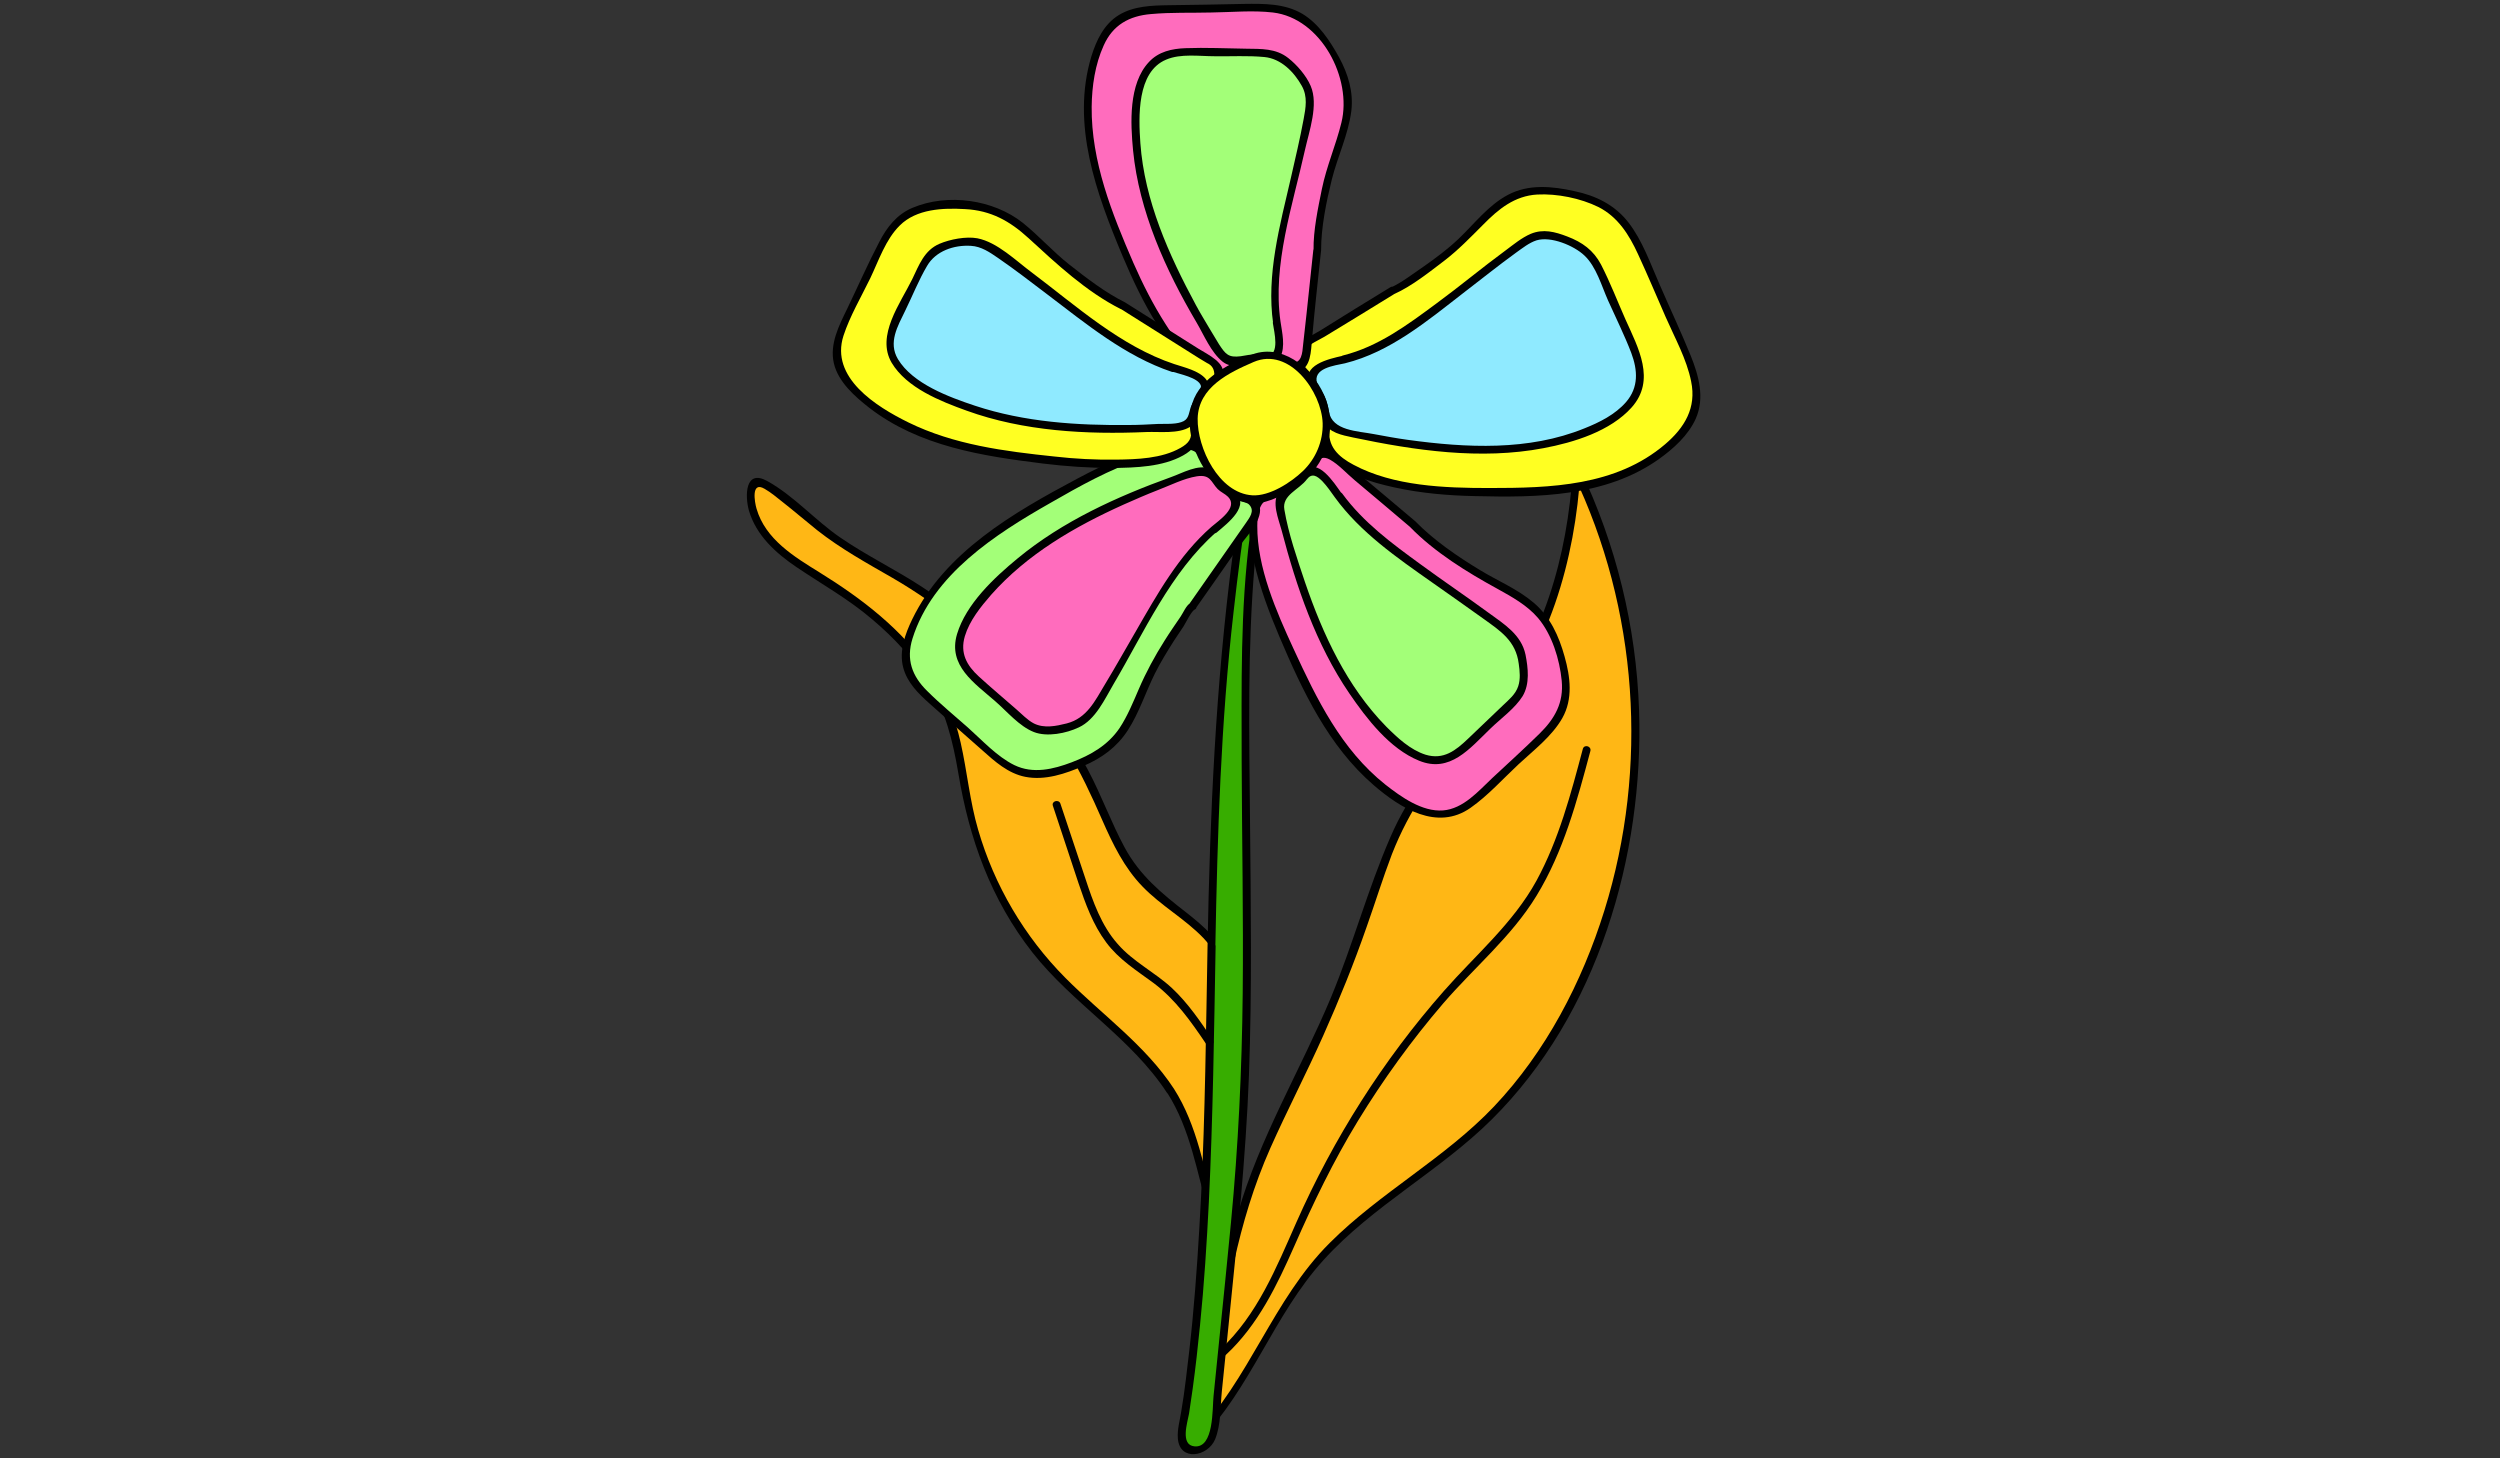 <?xml version="1.0" encoding="utf-8"?>
<!-- Generator: Adobe Illustrator 21.1.0, SVG Export Plug-In . SVG Version: 6.00 Build 0)  -->
<svg version="1.1" id="Layer_1" xmlns="http://www.w3.org/2000/svg" xmlns:xlink="http://www.w3.org/1999/xlink" x="0px" y="0px"
	 viewBox="0 0 960 560" style="enable-background:new 0 0 960 560;" xml:space="preserve">
<rect x="0" y="0" width="960" height="560" fill="#333333" stroke="none"/>
<style type="text/css">
	.st0{fill:#FFB715;}
	.st1{fill:#37AD00;}
	.st2{fill:#FFFF22;}
	.st3{fill:#8FEAFF;}
	.st4{fill:#FF6CBD;}
	.st5{fill:#A3FF78;}
</style>
<g>
	<path class="st0" d="M605.4,181.1c29.4,60.6,30.1,134.4,1.9,195.5c-9.2,20-21.5,38.8-37.4,54.1c-20.9,20-47.6,33.7-66.1,56
		c-16.9,20.5-25.7,47.1-44.5,65.9c5.4-5.4,5.6-35.8,7.7-44.3c3-12.2,5.1-24.5,8.3-36.6c7.2-27.6,15.3-38.9,30-71.4
		c28.1-62.3,22.3-73.5,45.6-104c13.8-18.1,17.8-16.7,28.7-33.2C599,234.1,604.2,203.3,605.4,181.1z"/>
	<g>
		<path d="M604.1,181.9c24.9,51.8,29.1,112.8,12,167.7c-8.6,27.6-22.5,54.3-42.4,75.3c-18.9,19.9-43.7,33-63.1,52.4
			c-21.8,21.7-30.8,52.5-52.2,74.3c0.7,0.7,1.4,1.4,2.1,2.1c2.5-2.8,3.2-6.8,3.9-10.4c1.1-5.6,1.6-11.3,2.1-17
			c1.3-14.1,4.2-27.5,7.3-41.4c3.3-15.1,7.7-29.8,14-44c6.5-14.6,13.9-28.8,20.4-43.4c6.1-13.7,11.7-27.5,16.6-41.6
			c3.3-9.3,6.2-18.7,9.7-27.9c3.3-8.4,7.4-16.3,12.5-23.8c7.1-10.4,15.7-18.9,24.2-28c23.6-25,33.7-61.7,35.7-95.3
			c0.1-1.9-2.9-1.9-3,0c-1.9,32-11.3,66.2-32.7,90.8c-7.8,9-16.5,16.7-23.6,26.3c-5.4,7.3-10.1,15.1-13.7,23.5
			c-8.7,20-14.4,41.3-22.8,61.5c-11.6,27.7-27.5,54-35.8,83c-2.8,9.8-4.8,19.9-7,29.8c-1.4,6.6-3.1,13-3.9,19.8
			c-0.7,6.5-1.1,12.9-1.9,19.4c-0.6,4.8-0.8,12.5-4.2,16.4c-1.3,1.4,0.8,3.5,2.1,2.1c20-20.4,28.7-48.6,47.8-69.6
			c19-21,44.7-34.2,64.7-54.1c40.5-40.2,58.4-101.2,56.5-157.2c-1.1-32-8.8-63.5-22.6-92.4C605.9,178.6,603.3,180.2,604.1,181.9z"/>
	</g>
</g>
<g>
	<path class="st0" d="M449.5,418.9L449.5,418.9c-11.6-17.7-29.8-29.8-44.3-45.3c-16.7-17.9-28.4-40.4-33.4-64.3
		c-2.3-10.9-3.2-22-6.7-32.5c-7.8-23.3-27.4-40.8-48.3-53.8c-6.7-4.2-13.8-8.1-19.4-13.7c-5.6-5.6-9.8-13.2-9.2-21.2
		c0.1-0.7,0.2-1.5,0.6-2.1c1.3-1.6,3.9-0.7,5.6,0.5c9.2,6.2,17.1,14,26.1,20.4c8.6,6.1,18,10.8,27,16.3
		c31.8,19.4,57.6,48.4,73.2,82.2c5.3,11.5,9.6,23.8,18.2,33.2c9.5,10.4,23.7,16.5,30.4,28.8c6.8,12.6,3.8,28,1.6,42.1
		c-2.6,17.1,1.1,40.2-5.3,56C460.7,449.3,459.1,433.5,449.5,418.9z"/>
	<g>
		<path d="M450.8,418.1c-11-16.8-27.7-28.5-41.7-42.6c-15.7-15.8-27.3-35.5-33.5-56.9c-3.2-10.9-4.2-22.3-6.7-33.4
			c-2.2-9.8-5.9-19-11.5-27.3c-10.8-16.1-26.4-28-42.7-38.1c-9.7-6-20.8-12.7-24.2-24.5c-0.7-2.4-2.2-10.7,3.1-7.6
			c2.4,1.4,4.6,3.2,6.7,4.9c4.6,3.6,9,7.4,13.5,11c9,7.1,19,12.6,28.9,18.3c9.3,5.4,18.1,11.5,26.3,18.4
			c16,13.4,29.8,29.4,40.6,47.3c5.3,8.8,9.6,18,13.7,27.4c4,9.1,8.4,18.2,15.4,25.4c7.1,7.4,16.3,12.4,23.4,19.8
			c9.5,9.9,10.6,22.7,9.1,35.8c-1.3,11.3-3,22.1-3.1,33.6c-0.1,11.8,0.2,24.1-4.1,35.4c1,0,1.9,0,2.9,0
			C462.3,449,459.9,432.4,450.8,418.1c-1-1.6-3.6-0.1-2.6,1.5c9,14.1,11.3,30.4,16,46.2c0.4,1.5,2.4,1.3,2.9,0
			c3.8-9.9,4-20.7,4.2-31.2c0.1-11.2,0.8-22,2.4-33.1c1.5-10.5,2.6-21.6-1.5-31.7c-3.3-8.3-9.9-14.1-16.8-19.5
			c-9.4-7.3-17.7-14.1-23.5-24.8c-5.2-9.6-8.9-20-14-29.6c-9.9-18.9-23.2-36.2-38.8-50.8c-7.7-7.2-15.9-13.7-24.7-19.5
			c-10.3-6.8-21.4-12.1-31.6-19.1c-9.7-6.6-17.9-16.1-28.2-21.8c-8.5-4.7-8.6,5.7-7,11.4c2.8,9.5,10.3,16.3,18.3,21.7
			c9.8,6.6,20,12.3,29,20c8.3,7,15.8,15,21.5,24.2c6.6,10.8,9.5,22.5,11.6,34.9c4.2,25.3,12.5,48.5,28.5,68.9
			c15.4,19.6,37.9,32.8,51.6,53.8C449.2,421.2,451.8,419.7,450.8,418.1z"/>
	</g>
</g>
<g>
	<path class="st1" d="M465.2,363.2c-1.1,62.2-1.5,125.7-11,184.6c-0.3,1.9-0.6,4.1-0.2,6c0.6,2.7,2.3,3.1,3.7,3.1
		c2.7,0,5.9-0.4,7.6-5c0.8-2.3,1.1-5.1,1.4-7.9c1.9-19.1,3.8-38.1,5.8-57.2c1.6-15.5,3.1-30.9,4.2-46.6c4.5-65.7,0.2-132.7,2.3-199
		c0.5-17.1,1.6-34.5,5-50.1c0.6-2.8,1.3-5.7,1.4-8.8c0.1-3.1-0.6-6.6-2-7.5c0,0,0,0,0,0c-4.9-3.2-13.1,77-14,87.4
		C466.7,295.6,465.8,329.4,465.2,363.2z"/>
	<g>
		<path d="M463.7,363.2c-0.6,32.1-0.9,64.3-2.5,96.4c-0.8,15.8-1.8,31.7-3.3,47.5c-0.7,7.5-1.6,14.9-2.5,22.4
			c-0.5,4.2-1.1,8.3-1.8,12.5c-0.5,3.3-1.6,7-1.3,10.4c0.7,8.9,11.5,7,14.3,0.3c2.3-5.6,2-12.7,2.6-18.5c0.9-8.5,1.7-17.1,2.6-25.6
			c3.2-31.8,6.6-63.7,7.8-95.7c1.2-32.8,0.7-65.7,0.4-98.6c-0.3-32.5-1-65.3,1.8-97.7c0.7-7.8,1.7-15.6,3.2-23.3
			c1.1-5.3,3.4-12.2,0.8-17.5c-1.6-3.2-3.9-3-5.4-0.1c-2.2,4.3-2.7,9.9-3.6,14.5c-1.4,7.7-2.5,15.4-3.5,23.2
			C466.8,263.2,464.6,313,463.7,363.2c0,1.9,3,1.9,3,0c0.8-42.9,2.1-85.7,7-128.3c1.7-14.9,3.5-29.9,6.2-44.7c0.5-2.6,1-5.2,1.6-7.8
			c0.4-1.7,1.4-3.6,1.5-5.3c0-0.2,0.4-1,0.5-1c-0.3,0-0.6,0-0.9,0c0.7,1,1,2.2,1.1,3.4c0.4,2,0.2,4-0.1,6.1
			c-1,6.6-2.7,13.1-3.6,19.8c-3.8,28.7-3.2,58.2-3.2,87.1c0.1,29.6,0.7,59.2,0.4,88.9c-0.3,29.4-1.7,58.7-4.5,88
			c-1.4,15-3,30-4.5,45c-0.7,7.2-1.5,14.5-2.2,21.7c-0.5,4.9,0.2,20-7.3,19.3c-5.6-0.5-2.7-9.2-2.1-12.6c0.5-3.2,0.9-6.4,1.4-9.6
			c1.1-8,2-16.1,2.8-24.2c1.6-15.8,2.6-31.6,3.4-47.4c1.6-32.7,2-65.5,2.6-98.3C466.7,361.2,463.7,361.2,463.7,363.2z"/>
	</g>
</g>
<g>
	<path class="st2" d="M534.7,111.6C534.7,111.6,534.7,111.6,534.7,111.6c9.5-5.9,19.1-11.8,27.2-19.6c7-6.8,13.3-15.3,22.7-17.9
		c4.9-1.4,10.1-1,15.1-0.2c7.2,1.1,14.5,3.1,20.1,7.7c6,5,9.3,12.4,12.5,19.6c4.7,10.8,9.5,21.6,14.2,32.4
		c3.3,7.5,6.7,15.8,4.5,23.7c-1.2,4.6-4.3,8.5-7.7,11.9c-17.3,17.1-43.8,20.6-68.1,19.8c0,0-51.2,1.6-64.4-15.7
		c-1.1-1.5-1.6-3.1-1.6-3.1c-0.9-2.8-0.2-5.2,0.1-6.3c1.2-5.3-1.8-11-3.8-14.9c-3.8-7.4-8.3-8.3-7.9-12c0.4-3.5,4.9-5.5,7-6.8
		C514.5,124,524.6,117.8,534.7,111.6z"/>
	<g>
		<path d="M535.4,112.9c6.7-3,13.3-8.3,19.1-12.7c5.5-4.2,10.2-9.1,15.1-14c5.8-5.9,12-11,20.7-11.5c7.6-0.4,16.6,1.4,23.5,4.8
			c7.5,3.8,11.8,10.7,15.2,18.1c3.7,8,7.1,16.1,10.6,24.1c3.5,8,8.1,16.2,9.8,24.8c2.1,10.1-2.5,17.7-10,24.1
			c-18.9,16.1-44,16.8-67.6,16.8c-17,0-36.7-0.7-52-8.9c-5.9-3.1-10.3-7.2-9.2-14.3c1.1-6.9-2.2-14.1-6.2-19.6
			c-1.8-2.5-5.4-4.8-4.8-7.9c0.7-3.6,6-5.6,9-7.4C517.5,123.9,526.5,118.4,535.4,112.9c1.6-1,0.1-3.6-1.5-2.6
			c-9,5.5-18,11-26.9,16.6c-3.9,2.4-11.7,5.5-11.1,11.2c0.2,1.8,1.3,3,2.4,4.3c3.1,3.5,5.6,6.9,7.5,11.2c1.8,4.2,1.9,7.7,1.4,12.2
			c-0.3,3.1,0.4,5.9,2.2,8.4c5.7,7.9,17.2,11,26.2,13c10.1,2.2,20.5,3.1,30.8,3.3c24,0.6,50.2,0.3,70.6-14.2
			c5.6-4,11.3-9.1,14.2-15.6c3.5-8,1.1-16.5-2-24.2c-3.7-9.1-7.9-18-11.8-27c-3.6-8.1-6.6-17-12.1-24.1c-5.2-6.7-12.5-10.3-20.7-12
			c-8.5-1.9-17.6-2.8-25.5,1.4c-7.6,4-12.9,11.1-19,16.9c-4.2,4-8.8,7.4-13.5,10.7c-4,2.7-8.3,6.1-12.7,8.1
			C532.2,111.1,533.7,113.7,535.4,112.9z"/>
	</g>
</g>
<g>
	<path class="st3" d="M516.1,138c12.6-3,20.9-8.9,34.9-19.1c8.2-5.9,29.1-23,35.9-26.9c1.1-0.6,3-1.6,5.5-1.8c2-0.1,4,0.4,6,1.1
		c4.5,1.4,9.1,3.2,12.3,6.8c1.9,2.2,3.1,4.8,4.3,7.5c3.7,8.4,7.5,16.8,11.2,25.1c2.3,5.1,4.6,10.6,3.7,16.1
		c-1.2,7.5-7.9,12.8-14.7,16.2c-14.4,7.4-30.9,9.9-47.1,9.6c-2.8,0-8.4-0.3-14.9-0.9c-6-0.5-10.1-1.1-16.5-2
		c-3.3-0.5-7.8-1.4-16.7-3.2c-4.5-0.9-8.5-1.8-10.2-5c-0.7-1.3-0.6-2.2-0.9-3.8c-1.1-7.9-5.9-10.1-5.2-13.4
		C504.4,140.4,512.4,138.9,516.1,138z"/>
	<g>
		<path d="M516.5,139.5c17.3-4.3,31.5-16.2,45.3-26.9c6.8-5.2,13.5-10.6,20.4-15.6c2.4-1.7,5-3.8,7.8-4.7c5.5-1.7,14.4,2,18.4,5.8
			c4.6,4.3,6.6,11.7,9.1,17.3c3,6.7,6.3,13.3,8.9,20.1c2.5,6.7,2.9,13.2-2,18.9c-4.2,4.8-10.2,7.8-16,10.1
			c-21.4,8.7-45.3,7.5-67.8,4.4c-4.4-0.6-8.7-1.4-13-2.2c-6.1-1.2-16.1-1.2-17.3-8.7c-0.3-2-0.8-3.9-1.6-5.7c-0.8-1.7-2.3-3.3-2.9-5
			C503.9,141.4,512.3,140.4,516.5,139.5c1.9-0.4,1.1-3.3-0.8-2.9c-5.4,1.2-16.3,3.6-12.7,11.3c0.8,1.8,2.2,3.3,3,5.2
			c1.3,2.9,1,6.1,2.3,8.9c2,4.2,7.1,5.1,11.3,6c23.8,5,49,8.7,73.1,4.1c11.7-2.2,25.7-6.5,33.9-15.7c9.3-10.5,2.5-22.8-2.4-33.7
			c-3.1-7-5.9-14.3-9.4-21.1c-2.9-5.5-7.2-8.6-13-10.8c-4.7-1.8-9.2-3-14-1c-3.5,1.5-6.6,4.1-9.7,6.4c-9,6.6-17.6,13.8-26.6,20.4
			c-11.1,8.2-22.2,16.5-35.8,19.9C513.8,137,514.6,139.9,516.5,139.5z"/>
	</g>
</g>
<g>
	<path class="st4" d="M542.5,201.2L542.5,201.2c8.5,7.2,17.2,14.4,26.6,19.9c8.3,4.8,17.6,8.6,23.5,16.3c3.1,4,4.8,8.7,6.2,13.2
		c2,6.5,3.4,13.4,1.9,19.3c-1.6,6.3-6.2,10.7-10.7,14.9c-6.8,6.4-13.5,12.7-20.3,19.1c-4.7,4.4-10,9.1-17.2,8.8
		c-4.2-0.2-8.5-2-12.6-4.3c-20.7-11.8-34.1-34.3-43.3-55.9c0,0-21.9-44.7-13.3-59.9c0.7-1.3,1.8-2.1,1.8-2.1c1.9-1.3,4.1-1.2,5-1.2
		c4.7,0,8.1-3.8,10.4-6.4c4.4-4.9,3.3-9,6.4-9.4c3-0.4,6.4,3.2,8.3,4.8C524.4,186,533.5,193.6,542.5,201.2z"/>
	<g>
		<path d="M541.4,202.3c9.4,9.7,21.9,17.4,33.6,23.8c5.6,3.1,11.4,6.3,15.6,11.2c5.4,6.4,8.3,15.9,9.1,24.1
			c0.8,8.4-2.6,14.5-8.5,20.3c-5.9,5.8-12.1,11.4-18.2,17.1c-5.3,5-11.1,11.8-18.9,12.4c-8,0.6-16.1-5.2-22.1-9.9
			c-17-13.5-26.4-32.9-35.3-52.2c-6.6-14.3-14-31.2-13.9-47.2c0-2.1,0.2-4.2,0.8-6.2c1.3-4.1,4-4.4,7.9-5c4.8-0.7,8.8-4.6,11.4-8.4
			c2-2.8,2.9-8.5,7.8-5.8c3.4,1.9,6.5,5.4,9.5,7.9C527.4,190.4,534.4,196.4,541.4,202.3c1.5,1.2,3.6-0.9,2.1-2.1
			c-7.5-6.3-15-12.7-22.6-19c-3.3-2.8-9-9.7-14.1-9c-1.7,0.3-2.7,1.3-3.5,2.8c-1.8,3.3-3,6.4-5.8,9.1c-3.1,3.1-5.7,3.3-9.7,4
			c-2,0.3-3.7,1.2-5,2.8c-5.3,6.4-2.8,17.8-1.2,25.1c2.2,9.8,5.8,19.3,9.7,28.5c8.8,20.7,18.8,42,36.2,57
			c10.3,8.9,24.4,17.7,37.2,8.7c6.7-4.7,12.4-11.1,18.4-16.7c5.8-5.4,12.8-10.7,16.8-17.7c4.2-7.4,3.1-15.9,0.9-23.7
			c-2.2-7.9-5.5-15.2-11.8-20.6c-6.2-5.3-13.8-8.4-20.7-12.6c-8.6-5.2-17.8-11.5-24.8-18.7C542.2,198.8,540.1,200.9,541.4,202.3z"/>
	</g>
</g>
<g>
	<path class="st5" d="M513.8,190.2c7.5,10.5,15.5,16.5,29.3,26.8c8,6,30.1,20.9,36,26.1c0.9,0.8,2.5,2.3,3.7,4.5
		c0.9,1.8,1.3,3.6,1.6,5.5c0.7,4.3,1.1,8.7-0.5,12.2c-1,2.1-2.6,3.7-4.3,5.3c-5.2,5-10.4,10-15.6,15c-3.2,3-6.6,6.2-11.4,6.5
		c-6.5,0.5-13.4-4.4-18.9-9.6c-11.7-11.1-20.3-25.1-26.6-39.4c-1.1-2.4-3.1-7.4-5.3-13.3c-2-5.3-3.2-9.1-5-14.9c-1-3-2-7.1-4.2-15.3
		c-1.1-4.1-2-7.8-0.1-10c0.7-0.9,1.5-1,2.7-1.5c5.9-2.6,5.8-7.2,8.6-7.3C507.2,180.5,511.7,187.2,513.8,190.2z"/>
	<g>
		<path d="M512.6,191c9.8,13.5,23.9,23.2,37.4,32.7c6.5,4.6,13,9.1,19.5,13.8c6.7,4.8,12.6,8.6,13.7,17.4c0.4,2.8,0.7,5.9-0.2,8.6
			c-1,3.1-3.6,5.2-5.8,7.3c-4.5,4.3-9,8.6-13.5,12.9c-4.7,4.5-9.4,8.2-16.3,6.1c-5.9-1.9-10.8-6.5-15.1-10.8
			c-15.1-15.4-24.3-35.3-31.2-55.5c-3-9-6.3-18.4-7.9-27.8c-1-5.6,5.6-7.6,8.6-11.6c2-2.6,3.9-1.4,6,0.7
			C509.6,186.7,511.1,188.9,512.6,191c1.1,1.6,3.7,0.1,2.6-1.5c-2.8-3.9-9.3-14.4-14.7-8.5c-1.7,1.8-2.6,3.7-4.8,5
			c-1.6,1-3.3,1.2-4.5,2.8c-3.1,3.9-0.2,10.6,0.9,14.7c5.7,21.8,13.2,43.9,26,62.7c6.7,9.8,15.5,21.3,26.8,25.9
			c11.9,4.9,19.5-4.7,27.4-12.3c4-3.9,9.4-7.7,12.4-12.5c2.8-4.7,2.1-10.8,1.1-15.9c-1.6-7.7-8.3-11.8-14.2-16.1
			c-8.6-6.3-17.5-12.3-26.1-18.6c-11-8-22-16.1-30.1-27.2C514,187.9,511.4,189.4,512.6,191z"/>
	</g>
</g>
<g>
	<path class="st5" d="M457.9,232.9L457.9,232.9c-6.4,9.1-12.8,18.4-17.4,28.3c-4,8.7-6.9,18.3-14.1,24.9c-3.7,3.4-8.2,5.6-12.6,7.4
		c-6.3,2.6-13,4.6-19,3.6c-6.4-1-11.3-5.2-15.8-9.3c-6.9-6.2-13.9-12.3-20.8-18.5c-4.8-4.3-9.9-9.1-10.3-16.3
		c-0.2-4.2,1.2-8.7,3.2-12.9c9.9-21.6,31.1-37.1,51.8-48.1l0,0c31.2-19.1,54.5-23.8,58.1-18.6c0.4,0.6,0.7,1.6,2.5,4.7
		c1.2,2.1,2.3,3.8,3,4.9c0.7,1.3,1.9,3.2,3.9,4.9c0.4,0.4,1.3,1.1,2.5,1.8c4.4,2.7,7.5,1.9,9,4.6c0.3,0.5,0.4,0.9,0.4,1
		c0.6,2.9-2.6,6.7-4,8.7C471.4,213.6,464.6,223.2,457.9,232.9z"/>
	<g>
		<path d="M457.1,231.6c-1.5,0.7-2.8,3.8-3.7,5.1c-2.1,3.1-4.2,6.1-6.2,9.3c-3.8,6-7.1,12.1-9.9,18.6c-2.2,5.1-4.3,10.3-7.4,15
			c-4.5,6.6-11,10.3-18.3,13.1c-7.1,2.7-14.9,4.6-22.1,1.1c-6.7-3.3-12.3-9.5-17.8-14.4c-5.3-4.7-10.7-9.1-15.7-14.1
			c-5.8-5.7-8.1-12.1-5.6-20.1c7.7-24.6,31.9-40.1,53-52.1c11.3-6.5,22.6-12.8,35-17c3.8-1.3,7.6-2.4,11.6-3
			c2.4-0.4,6.3-1.1,8.6,0.2c1.2,0.7,1.5,1.7,2.1,2.8c1.3,2.5,2.9,4.9,4.4,7.3c2.6,4.1,5.7,7.1,10.3,8.8c1.1,0.4,3.4,0.7,4.2,1.5
			c2.5,2.5,0.1,5.2-1.3,7.3c-1.9,2.8-3.9,5.5-5.8,8.3c-5.3,7.5-10.5,15.1-15.8,22.6c-1.1,1.6,1.5,3.1,2.6,1.5
			c5.3-7.5,10.5-15,15.8-22.6c2.7-3.9,9.6-10.6,8.7-15.9c-0.8-4.9-7.4-5.1-10.8-7.2c-5.3-3.4-7.2-9.8-10.5-14.7
			c-3-4.5-9.5-3.5-14.1-2.6c-12.2,2.1-24,7.7-34.9,13.5c-24.2,12.9-50.7,28.1-63.2,53.9c-2.7,5.6-5.1,12.1-3.5,18.4
			c1.5,5.9,5.9,10.2,10.3,14.1c6.7,6,13.4,11.9,20.1,17.8c4.8,4.3,9.9,8.9,16.5,10.2c7.6,1.5,15.5-1.2,22.4-4.2
			c7-3,12.8-7.2,17-13.7c4.4-6.8,6.8-14.6,10.4-21.8c2.2-4.4,4.8-8.6,7.4-12.7c1.2-1.8,2.4-3.6,3.6-5.4c0.7-1.1,3-5.8,4.2-6.4
			C460.4,233.4,458.9,230.8,457.1,231.6z"/>
	</g>
</g>
<g>
	<path class="st4" d="M466.2,203.4c-9.8,8.4-15.1,17-24,31.6c-5.2,8.5-18.1,31.9-22.7,38.2c-0.7,1-2.1,2.7-4.2,4.1
		c-1.7,1.1-3.5,1.6-5.3,2c-4.2,1-8.6,1.9-12.2,0.6c-2.2-0.8-3.9-2.3-5.6-3.8c-5.4-4.7-10.9-9.5-16.3-14.2c-3.3-2.9-6.8-6-7.5-10.8
		c-1-6.4,3.1-13.8,7.8-19.7c10-12.7,23.2-22.5,36.9-30.1c2.3-1.3,7.1-3.8,12.8-6.5c5.1-2.4,8.8-4,14.4-6.3c2.9-1.2,6.9-2.7,14.9-5.5
		c4-1.4,7.6-2.7,10-1c0.9,0.7,1.1,1.4,1.8,2.5c3.1,5.6,7.7,5.1,8.1,7.9C475.4,195.9,469.1,201,466.2,203.4z"/>
	<g>
		<path d="M465.2,202.3c-12.6,11-20.9,26-29.2,40.4c-3.9,6.7-7.7,13.5-11.7,20.1c-3.8,6.3-6.9,13-14.7,15c-4,1-8.6,2-12.6,0
			c-2.5-1.3-4.6-3.6-6.7-5.4c-4.8-4.2-9.7-8.3-14.4-12.6c-4.7-4.3-7.3-9-5.4-15.5c1.8-6,6.1-11.3,10.1-15.9
			c13.8-15.6,32.1-26.2,51-34.7c4.3-1.9,8.6-3.8,13-5.5c4.7-1.8,10-4.5,15-5.3c5.3-0.8,5.4,2.2,8,4.9c1.2,1.2,2.8,1.8,4,3
			C475.6,194.9,468.1,199.8,465.2,202.3c-1.5,1.3,0.7,3.4,2.1,2.1c4-3.4,13.4-10.5,6.5-15.6c-2.5-1.8-4.1-3-6-5.7
			c-1-1.4-1.5-2.4-3.1-3.1c-4.6-1.9-10.7,1.7-15,3.2c-20.8,7.5-41.7,17-58.9,31.2c-9.1,7.5-19.8,17.5-23.3,29.1
			c-3.6,12.1,6.7,18.8,14.7,25.8c4.5,3.9,9.2,9.6,14.8,11.8c5.1,2,12.5,0.5,17.3-1.8c6.4-3,9.9-10.8,13.3-16.6
			c11.7-19.8,21.9-43,39.5-58.4C468.8,203.2,466.6,201.1,465.2,202.3z"/>
	</g>
</g>
<g>
	<path class="st4" d="M505.8,96.1C505.8,96.1,505.8,96.1,505.8,96.1c1.2-11.1,2.4-22.3,5.7-32.9c2.8-9.2,7.3-18.5,6-28.1
		c-0.7-5-2.9-9.6-5.3-13.8c-3.5-6.1-7.7-11.9-13.4-15.1c-6.1-3.4-13.2-3.3-20-3.2c-10.3,0.2-20.6,0.4-30.8,0.6
		c-7.2,0.1-15,0.5-20.4,5.8c-3.2,3.1-5.2,7.4-6.6,11.9c-7.2,22.9-0.4,48.4,9.1,70.2c0,0,17.3,47.2,35.8,52.1c1.6,0.4,3,0.2,3,0.2
		c2.5-0.4,4.2-2,4.9-2.7c3.8-3.3,9.3-2.9,13.2-2.7c7.2,0.4,9.6,4.1,12.4,2.2c2.7-1.8,2.6-6.7,2.9-9.2
		C503.4,119.6,504.6,107.8,505.8,96.1z"/>
	<g>
		<path d="M507.3,96.1c0-8.8,2-18.6,4.1-27.1c2.2-8.8,6.3-17.2,7.5-26.3c0.9-7.4-1.2-14.2-4.7-20.7c-3.5-6.3-7.8-12.9-14.1-16.7
			c-6.8-4-14.8-3.9-22.4-3.8c-9.6,0.2-19.3,0.4-28.9,0.5c-6.5,0.1-13.5,0.3-19.2,3.8c-5.7,3.5-8.6,9.7-10.5,15.8
			c-7.9,26.1,1.9,52.7,12,76.8c3.8,9,8,17.9,13.2,26.2c4.6,7.4,10.5,16.1,18.9,19.6c2.2,0.9,4.4,1.3,6.7,0.8
			c3.6-0.9,5.7-4.1,9.4-4.9c4.2-0.9,9.2-0.4,13.2,1c1.9,0.6,3.9,1.9,5.9,1.5c5.1-1,5-8.2,5.4-12.1
			C504.8,118.9,506.1,107.5,507.3,96.1c0.2-1.9-2.8-1.9-3,0c-0.9,8.2-1.7,16.3-2.6,24.5c-0.4,3.9-0.9,7.8-1.3,11.7
			c-0.3,3.2-0.5,7.5-4.6,6.9c-2.1-0.3-4.2-1.6-6.4-2c-2.6-0.5-5.3-0.6-7.9-0.4c-2.4,0.2-4.8,0.6-6.9,1.8c-2.9,1.6-4.8,4.4-8.6,3.5
			c-8.1-1.7-14.3-11.2-18.4-17.6c-4.8-7.5-8.8-15.4-12.4-23.6C427,82,419,62,419.2,41c0.1-8,1.3-16.2,4.6-23.5
			c3.5-7.9,9.8-11.4,18.2-12.1c7.7-0.7,15.5-0.4,23.2-0.6c7.8-0.1,15.8-0.9,23.6,0c18.5,2.2,30.5,25.3,26.3,42.3
			c-2.1,8.6-5.7,16.7-7.5,25.5c-1.5,7.4-3.3,15.8-3.2,23.4C504.4,98,507.4,98,507.3,96.1z"/>
	</g>
</g>
<g>
	<path class="st5" d="M490.2,123.8c-1.9-12.8,0-22.7,3.4-39.6c2-9.8,8.5-35.8,9.3-43.6c0.1-1.3,0.3-3.4-0.5-5.8
		c-0.6-1.9-1.7-3.5-2.9-5.1c-2.7-3.6-5.7-7.1-9.6-8.6c-2.4-0.9-4.9-0.9-7.4-0.9c-8-0.1-16-0.2-24-0.3c-4.9-0.1-10.1,0-14.2,3
		c-5.6,4.1-7.5,12.4-8,19.9c-1,16.1,2.6,32.3,8.4,47c1,2.5,3.1,7.6,5.8,13.3c2.5,5.3,4.3,8.8,7.3,14.3c1.5,2.8,3.8,6.6,8.3,14
		c2.3,3.8,4.3,7.1,7.5,7.4c1.2,0.1,2-0.3,3.3-0.7c6.7-2.1,10.1,1.3,12.5-0.5C492.3,135.5,490.8,127.5,490.2,123.8z"/>
	<g>
		<path d="M491.7,123.4c-3.1-21.8,4.7-44.6,9.4-65.8c1.6-7.2,5.3-17.4,2.2-24.6c-1.7-4-5.3-8.1-8.6-10.7c-4.8-3.8-10.4-3.5-16.2-3.6
			c-7.7-0.1-15.5-0.5-23.3-0.2c-5.2,0.2-10.3,1.3-14,5.3c-7.9,8.4-7.1,23.5-6.1,34c2.3,23.3,12.5,45.9,24.3,65.9
			c2.9,4.9,5.6,11.6,10.1,15.2c4.4,3.5,9.6-0.1,14.7,0.6c3.1,0.4,5.7,0.9,7.4-2.3C493.7,133.1,492.3,127.6,491.7,123.4
			c-0.3-1.9-3.2-1.1-2.9,0.8c0.5,3.4,2.7,11.8-2.1,12.5c-1.2,0.2-2.9-0.5-4.2-0.6c-2.2-0.1-4,0.4-6.1,0.7c-4.7,0.6-5.8-0.8-8.3-4.6
			c-1.3-2.1-2.5-4.2-3.8-6.3c-1.7-2.9-3.5-5.8-5.1-8.8c-10.4-19.3-19.7-40-21.3-62.1c-0.7-10.1-1.4-27.4,9.9-32.1
			c5.6-2.4,12.7-1.3,18.7-1.3c6.3,0.1,12.7-0.3,19,0.3c6.4,0.6,11.4,5.7,14.4,11.1c2.3,4.1,1.5,8.4,0.7,12.7
			c-1.4,7.6-3.2,15.1-4.9,22.6c-4.2,18.2-9.5,37.2-6.8,56C489,126.1,491.9,125.3,491.7,123.4z"/>
	</g>
</g>
<g>
	<path class="st2" d="M431.3,117.4L431.3,117.4c-9.4-5.9-19-12-27.1-19.3c-7.1-6.4-13.5-14.1-22.7-17.4c-4.7-1.7-9.7-2-14.5-2
		c-6.8,0-13.7,0.8-18.9,3.9c-5.5,3.4-8.3,9-10.9,14.5c-4,8.3-7.9,16.6-11.9,24.8c-2.8,5.8-5.6,12.1-3.1,18.9c1.4,3.9,4.5,7.5,8,10.6
		c17.5,16.1,43.1,22.1,66.3,24.4c0,0,49.1,7.5,60.9-5.1c1-1.1,1.4-2.3,1.4-2.3c0.7-2.2-0.1-4.3-0.4-5.1c-1.4-4.5,1.1-8.8,2.9-11.7
		c3.3-5.6,7.5-5.8,6.9-8.9c-0.6-2.9-5-5.1-7.1-6.4C451.3,130,441.3,123.7,431.3,117.4z"/>
	<g>
		<path d="M432,116.1c-7.5-3.7-14.9-9.4-21.5-14.6c-6.2-4.9-11.5-10.9-17.7-15.9c-11.3-9-28.9-11.5-42.4-5.8
			c-6,2.5-9.9,7.5-12.8,13.2c-4.4,8.4-8.2,17.1-12.3,25.6c-3.1,6.4-6.8,13.5-5.1,20.9c1.7,7.2,8,12.7,13.6,17.1
			c19.2,14.8,43.3,18.5,66.7,21.4c8.9,1.1,17.9,1.7,26.8,1.7c8.8-0.1,19.1-0.4,27-4.8c3.8-2.1,6.7-5.3,6-9.9c-0.4-2.6-1.1-5-0.3-7.7
			c0.7-2.4,2.5-5.3,4.1-7.2c1.5-1.8,4.4-3.1,5.3-5.4c2-5.2-5.9-8.7-9.2-10.8C450.9,128,441.5,122.1,432,116.1
			c-1.6-1-3.1,1.6-1.5,2.6c6.7,4.2,13.3,8.4,20,12.6c3.3,2.1,6.6,4.2,10,6.3c1,0.6,2,1.2,3,1.8c2,0.9,2.9,2.5,2.8,4.9
			c-0.5,0.4-0.9,0.8-1.4,1.2c-3.4,3.8-6.8,7.2-8,12.5c-0.5,2.4,0.1,4.2,0.4,6.5c0.6,3.9-0.8,5.7-4,7.5c-7.2,4.1-16.7,4.4-24.8,4.5
			c-7.9,0.1-15.7-0.3-23.6-1.2c-19.1-2-38.6-4.5-56.1-13.1c-12.4-6.1-30.1-17.2-24.9-33.3c2.5-7.6,6.8-14.9,10.3-22.1
			c3.2-6.7,5.9-14.9,11.3-20.2c6.4-6.4,16.6-6.8,25.1-6.3c9.9,0.5,17.2,4.6,24.3,11.1c10.9,10,22.2,20.6,35.5,27.3
			C432.2,119.6,433.8,117,432,116.1z"/>
	</g>
</g>
<g>
	<path class="st3" d="M450.5,141.3c-12.3-4-20.5-9.8-34.4-19.8c-8.1-5.8-29.1-22.3-35.8-26.3c-1.1-0.6-3-1.7-5.4-2.1
		c-2-0.4-3.8-0.1-5.7,0.1c-4.2,0.6-8.6,1.5-11.4,4.1c-1.7,1.5-2.7,3.6-3.7,5.6c-3.1,6.4-6.3,12.8-9.4,19.2
		c-1.9,3.9-3.9,8.1-2.7,12.7c1.5,6.3,8.3,11.4,14.9,15c14.2,7.8,30.1,11.8,45.6,13.5c2.7,0.3,8,0.8,14.3,1.1
		c5.7,0.3,9.6,0.3,15.7,0.3c3.1,0,7.4-0.2,15.8-0.6c4.3-0.2,8-0.4,9.5-2.8c0.6-0.9,0.5-1.7,0.6-3c0.6-6.3,5.1-7.6,4.3-10.3
		C461.8,144.6,454.1,142.4,450.5,141.3z"/>
	<g>
		<path d="M450.9,139.8c-20.5-6.8-37.6-22.3-54.6-35.1c-6.1-4.5-13.3-11.7-21-13.2c-4.4-0.8-10.5,0.4-14.5,2.1
			c-5.9,2.5-7.9,8.2-10.5,13.6c-4.5,9.2-14,21.7-7.9,32.1c5.8,9.7,18.8,14.8,28.8,18.4c21.8,7.9,46,9.2,69,8.2
			c5-0.2,12.4,0.8,16.8-2c1.3-0.8,2.1-1.8,2.6-3.2c0.3-0.8,0.3-2.9,0.5-3.5c0.4-1.8,1.3-3.2,2.3-4.7c1.6-2.5,2.8-4.3,0.6-7
			C460.3,142.3,454.8,141.1,450.9,139.8c-1.8-0.6-2.6,2.3-0.8,2.9c2.7,0.9,10,2.3,11,5.3c0.6,1.8-3.3,6.4-3.9,8.5
			c-0.8,2.5-0.7,4.7-3.6,5.6c-2.6,0.9-6.3,0.6-9,0.7c-3.7,0.2-7.4,0.4-11.1,0.4c-19.8,0.2-40.1-1.1-59.1-7.4
			c-9.9-3.3-23.9-8.4-29.6-17.9c-3.8-6.4-0.1-12.6,2.8-18.6c2.8-5.7,5.2-11.8,8.4-17.2c3.3-5.7,10.3-8.1,16.8-7.7
			c4,0.2,7.3,2.5,10.5,4.7c6.4,4.4,12.6,9.2,18.8,13.9c14.9,11.3,30,23.8,47.9,29.8C451.9,143.3,452.7,140.4,450.9,139.8z"/>
	</g>
</g>
<g>
	<g>
		<path d="M470.7,520.3c12.4-11.5,19.7-26.8,26.4-42c7.2-16.4,14.9-32.4,24.3-47.8c9.7-15.9,20.7-31.1,32.8-45.2
			c11.9-13.8,26.3-25.7,35.8-41.3c10.4-17,15.6-36.5,20.7-55.6c0.5-1.9-2.4-2.7-2.9-0.8c-4.6,17.3-9.2,34.8-17.8,50.6
			c-9,16.4-23.4,28.5-35.6,42.4c-23.3,26.5-42.3,56.5-56.6,88.8c-7.7,17.4-15,35.6-29.2,48.8C467.2,519.5,469.3,521.6,470.7,520.3
			L470.7,520.3z"/>
	</g>
</g>
<g>
	<g>
		<path d="M465.7,399.3c-4.7-7-9.5-14.1-15.7-19.9c-6.6-6.1-14.9-10.1-20.8-16.9c-6.3-7.1-9.5-16.3-12.4-25.1
			c-3.2-9.6-6.4-19.2-9.6-28.8c-0.6-1.8-3.5-1-2.9,0.8c3.3,9.9,6.5,19.7,9.8,29.6c2.7,8,5.6,16.1,10.7,22.9
			c4.9,6.6,11.7,10.8,18.2,15.6c8.4,6.3,14.3,14.7,20.1,23.3C464.2,402.5,466.8,401,465.7,399.3L465.7,399.3z"/>
	</g>
</g>
<g>
	<path class="st2" d="M480.7,137.7C480.7,137.7,480.7,137.7,480.7,137.7c1.7-0.8,3.5-1.4,5.4-1.6c2.7-0.2,5.3,0.7,7.7,1.9
		c7.1,3.7,12.7,10.4,14.8,18.1c2.1,7.8,0.5,16.4-4.5,22.8c-3.7,4.7-8.9,8-14.4,10.6c-2.8,1.3-5.9,2.5-9,2.3
		c-2.6-0.2-5.1-1.4-7.3-2.8c-9.4-6-15-17.2-14.9-28.3C458.5,148.1,470.1,142.2,480.7,137.7z"/>
	<g>
		<path d="M481.4,139c13.7-5.9,26.1,11.4,26.5,23.5c0.2,6.9-2.6,13.6-7.6,18.4c-4.6,4.4-12.8,9.7-19.4,9.3
			c-12.9-0.8-21.2-18.2-21-29.5C460.2,148.7,471.9,143.1,481.4,139c1.8-0.8,0.2-3.4-1.5-2.6c-9.3,4.1-20.4,9.5-22.6,20.5
			c-2.2,11.1,3.5,23.8,11.9,30.9c4.2,3.5,9.2,6.2,14.7,5.3c5.9-1,12-4.7,16.6-8.4c9.7-8,13-21.6,7.9-33.1
			c-4.7-10.7-16.7-20.3-28.5-15.1C478.1,137.1,479.7,139.7,481.4,139z"/>
	</g>
</g>
</svg>
